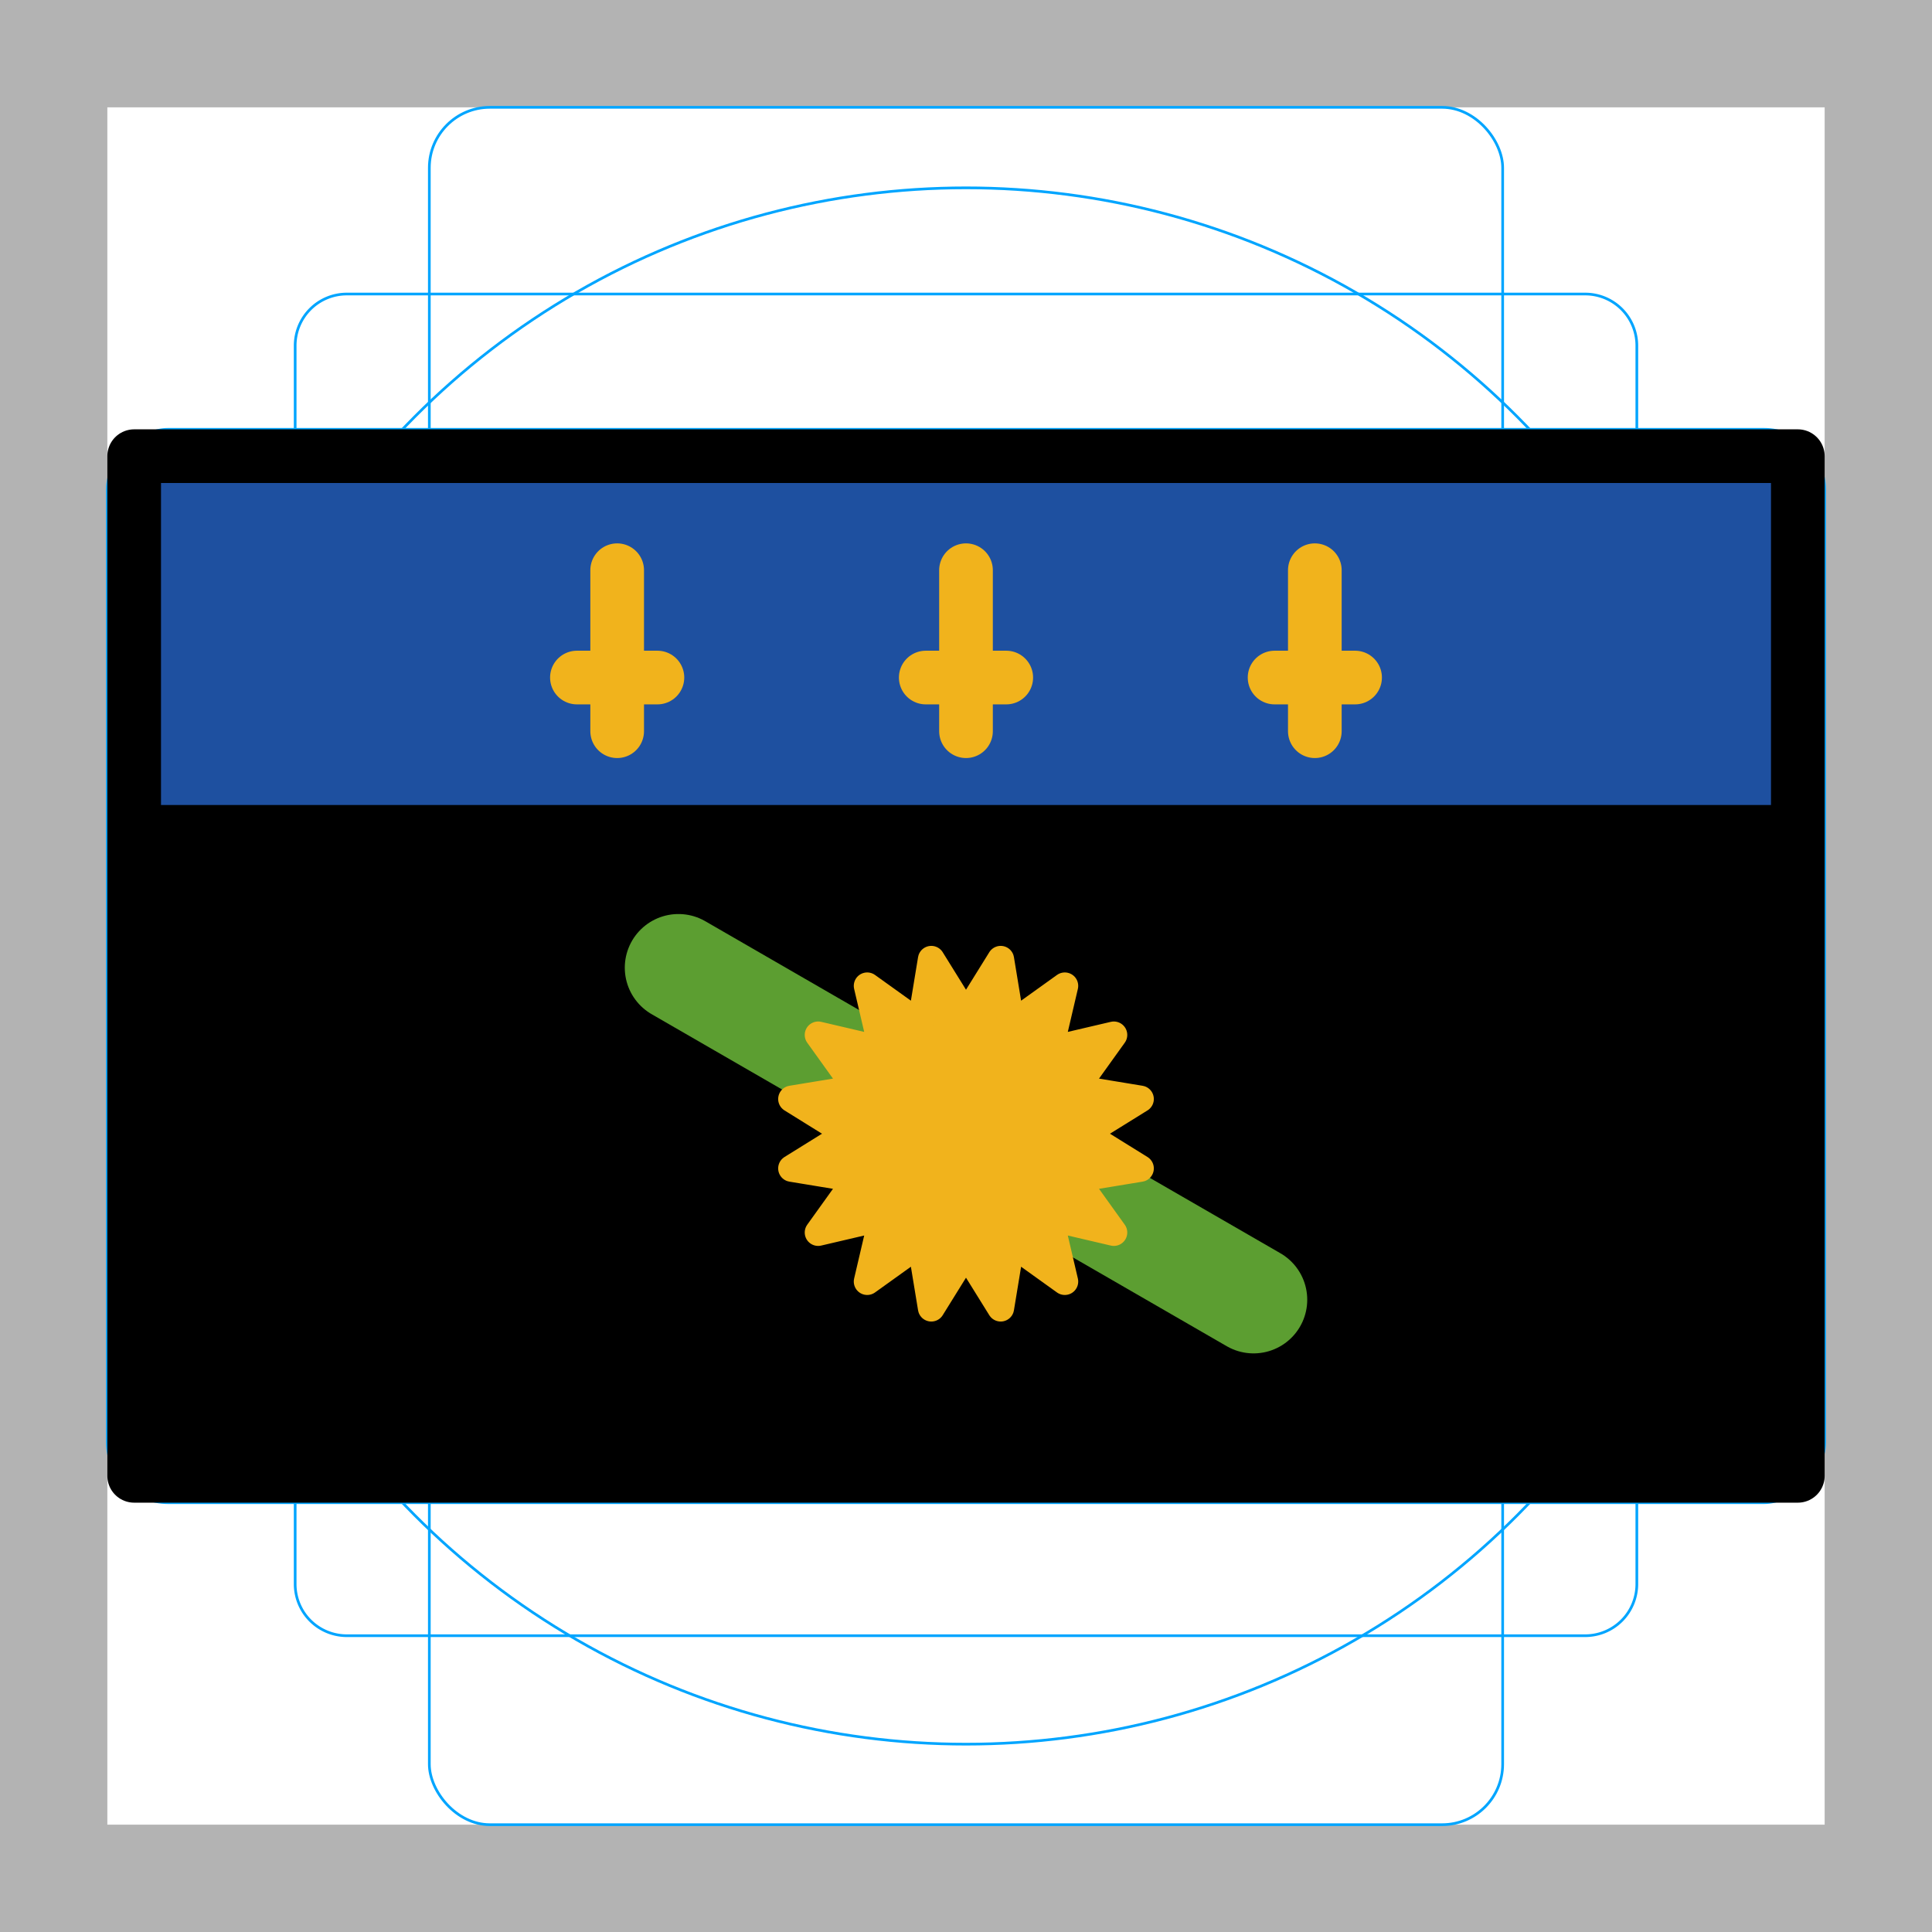 <svg id="emoji" xmlns="http://www.w3.org/2000/svg" viewBox="0 0 72 72">
  <g id="grid">
    <path d="M68,4V68H4V4H68m4-4H0V72H72V0Z" fill="#b3b3b3"/>
    <path d="M12.923,10.958H59.077A1.923,1.923,0,0,1,61,12.881V59.035a1.923,1.923,0,0,1-1.923,1.923H12.923A1.923,1.923,0,0,1,11,59.035V12.881A1.923,1.923,0,0,1,12.923,10.958Z" fill="none" stroke="#00a5ff" stroke-miterlimit="10" stroke-width="0.1"/>
    <rect x="16" y="4" width="40" height="64" rx="2.254" ry="2.254" fill="none" stroke="#00a5ff" stroke-miterlimit="10" stroke-width="0.1"/>
    <rect x="16" y="4" width="40" height="64" rx="2.254" ry="2.254" transform="translate(72) rotate(90)" fill="none" stroke="#00a5ff" stroke-miterlimit="10" stroke-width="0.1"/>
    <circle cx="36" cy="36" r="29" fill="none" stroke="#00a5ff" stroke-miterlimit="10" stroke-width="0.1"/>
  </g>
  <g id="color">
    <rect x="5" y="17" width="62" height="38"/>
    <rect x="5" y="17" width="62" height="13" fill="#1e50a0"/>
    <line x1="25.284" y1="36.063" x2="46.717" y2="48.437" fill="#5c9e31" stroke="#5c9e31" stroke-linecap="round" stroke-linejoin="round" stroke-width="4"/>
    <polygon points="36 37.832 37.293 35.75 37.691 38.168 39.682 36.74 39.124 39.126 41.51 38.568 40.082 40.559 42.5 40.957 40.418 42.25 42.5 43.543 40.082 43.941 41.51 45.932 39.124 45.374 39.682 47.76 37.691 46.332 37.293 48.75 36 46.668 34.707 48.75 34.309 46.332 32.318 47.76 32.876 45.374 30.49 45.932 31.918 43.941 29.5 43.543 31.582 42.25 29.5 40.957 31.918 40.559 30.49 38.568 32.876 39.126 32.318 36.74 34.309 38.168 34.707 35.75 36 37.832" fill="#f1b31c" stroke="#f1b31c" stroke-linecap="round" stroke-linejoin="round"/>
    <g>
      <g>
        <line x1="36" y1="21.25" x2="36" y2="27.25" fill="#f1b31c" stroke="#f1b31c" stroke-linecap="round" stroke-linejoin="round" stroke-width="2"/>
        <line x1="37.5" y1="25.25" x2="34.5" y2="25.25" fill="#f1b31c" stroke="#f1b31c" stroke-linecap="round" stroke-linejoin="round" stroke-width="2"/>
      </g>
      <g>
        <line x1="23" y1="21.25" x2="23" y2="27.25" fill="#f1b31c" stroke="#f1b31c" stroke-linecap="round" stroke-linejoin="round" stroke-width="2"/>
        <line x1="24.5" y1="25.25" x2="21.5" y2="25.25" fill="#f1b31c" stroke="#f1b31c" stroke-linecap="round" stroke-linejoin="round" stroke-width="2"/>
      </g>
      <g>
        <line x1="49" y1="21.25" x2="49" y2="27.25" fill="#f1b31c" stroke="#f1b31c" stroke-linecap="round" stroke-linejoin="round" stroke-width="2"/>
        <line x1="50.5" y1="25.25" x2="47.5" y2="25.25" fill="#f1b31c" stroke="#f1b31c" stroke-linecap="round" stroke-linejoin="round" stroke-width="2"/>
      </g>
    </g>
  </g>
  <g id="line">
    <rect x="5" y="17" width="62" height="38" fill="none" stroke="#000" stroke-linecap="round" stroke-linejoin="round" stroke-width="2"/>
  </g>
</svg>
